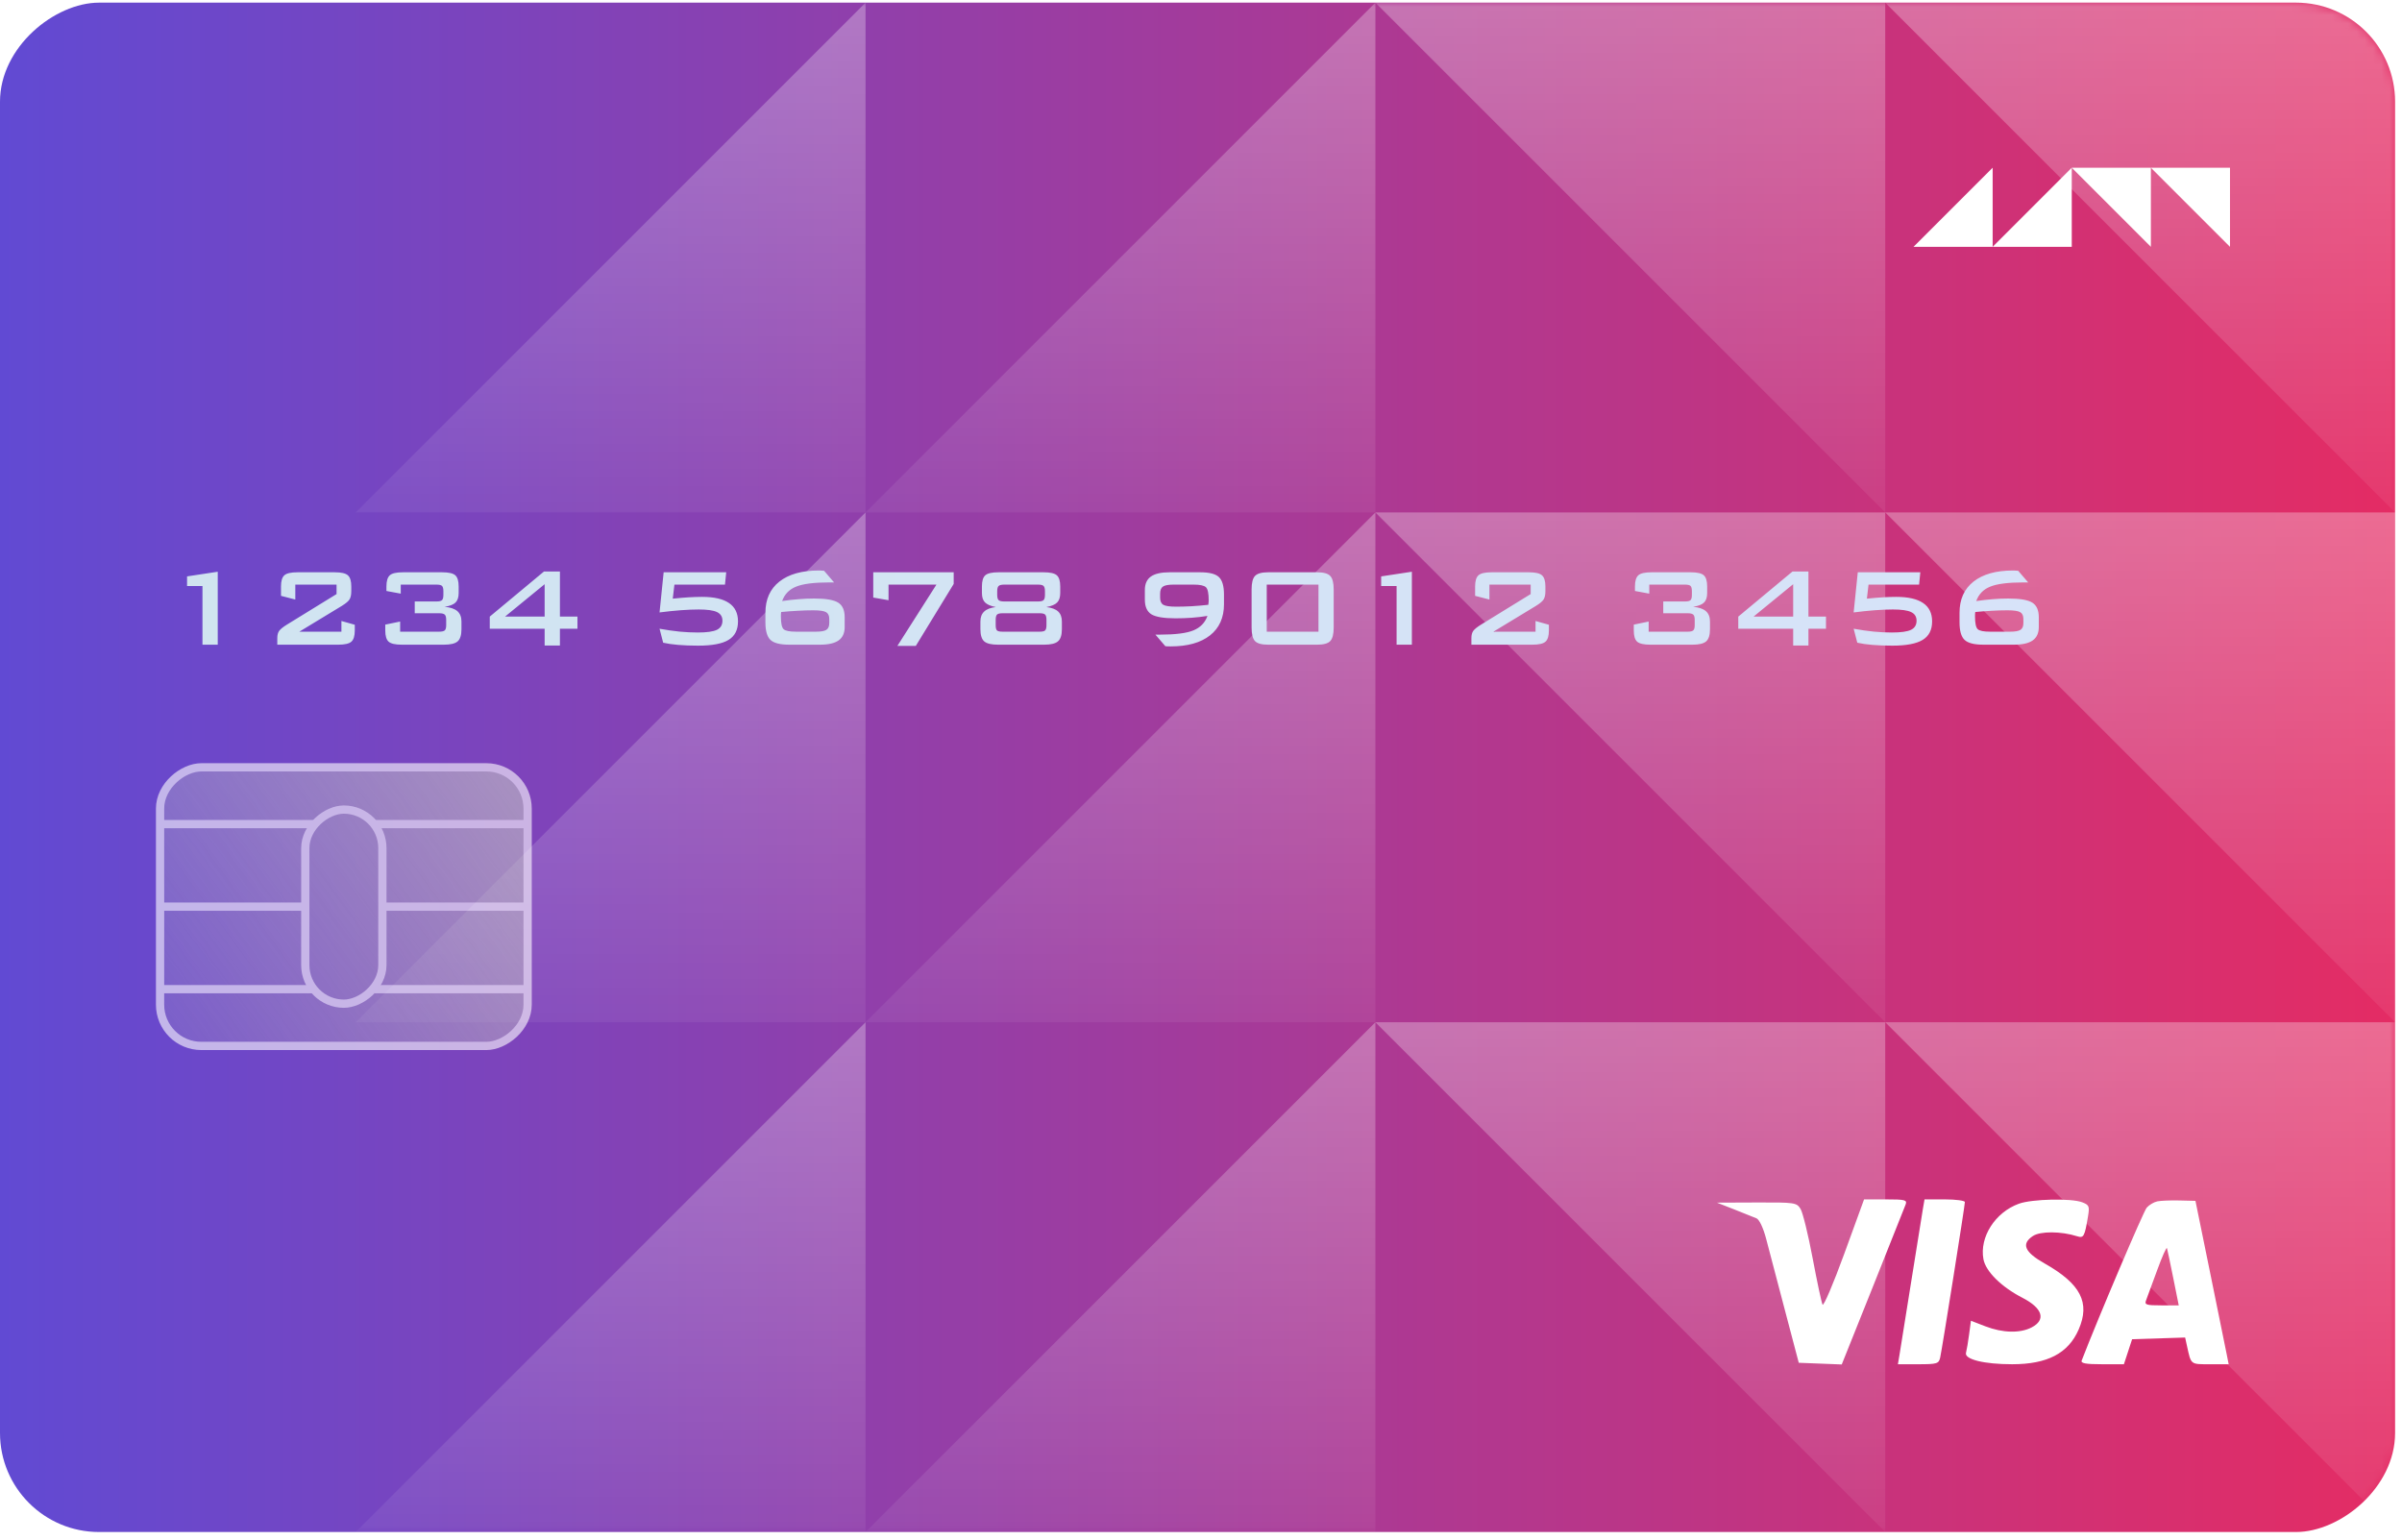<svg width="290" height="186" viewBox="0 0 291 186" fill="none" xmlns="http://www.w3.org/2000/svg">
<rect x="290.161" width="185.301" height="290.161" rx="12" transform="rotate(90 290.161 0)" fill="url(#paint0_linear_23_80)"/>
<path d="M166.627 61.767H228.394V123.534L166.627 61.767Z" fill="url(#paint1_linear_23_80)" fill-opacity="0.6"/>
<path d="M43.093 123.534H104.86V61.767L43.093 123.534Z" fill="url(#paint2_linear_23_80)" fill-opacity="0.6"/>
<path d="M228.394 61.767H290.161V123.534L228.394 61.767Z" fill="url(#paint3_linear_23_80)" fill-opacity="0.6"/>
<path d="M104.86 123.534H166.627V61.767L104.86 123.534Z" fill="url(#paint4_linear_23_80)" fill-opacity="0.6"/>
<mask id="mask0_23_80" style="mask-type:alpha" maskUnits="userSpaceOnUse" x="0" y="0" width="291" height="186">
<rect x="290.161" width="185.301" height="290.161" rx="12" transform="rotate(90 290.161 0)" fill="url(#paint5_linear_23_80)"/>
</mask>
<g mask="url(#mask0_23_80)">
<path d="M166.627 0H228.394V61.767L166.627 0Z" fill="url(#paint6_linear_23_80)" fill-opacity="0.6"/>
<path d="M43.093 61.767H104.86V0L43.093 61.767Z" fill="url(#paint7_linear_23_80)" fill-opacity="0.6"/>
<path d="M228.394 0H290.161V61.767L228.394 0Z" fill="url(#paint8_linear_23_80)" fill-opacity="0.6"/>
<path d="M104.86 61.767H166.627V0L104.86 61.767Z" fill="url(#paint9_linear_23_80)" fill-opacity="0.6"/>
<path d="M166.627 123.534H228.394V185.301L166.627 123.534Z" fill="url(#paint10_linear_23_80)" fill-opacity="0.6"/>
<path d="M43.093 185.301H104.86V123.534L43.093 185.301Z" fill="url(#paint11_linear_23_80)" fill-opacity="0.6"/>
<path d="M228.394 123.534H290.161V185.301L228.394 123.534Z" fill="url(#paint12_linear_23_80)" fill-opacity="0.6"/>
<path d="M104.86 185.301H166.627V123.534L104.86 185.301Z" fill="url(#paint13_linear_23_80)" fill-opacity="0.6"/>
</g>
<path fill-rule="evenodd" clip-rule="evenodd" d="M223.428 151.596C222.107 155.224 220.925 157.993 220.8 157.748C220.675 157.504 220.136 154.978 219.601 152.133C219.066 149.289 218.407 146.6 218.137 146.159C217.666 145.388 217.455 145.357 212.823 145.375L208 145.394L210.108 146.217C211.268 146.669 212.479 147.154 212.799 147.294C213.14 147.442 213.622 148.464 213.96 149.751C214.277 150.963 215.298 154.844 216.227 158.375L217.918 164.795L220.522 164.897L223.125 165L226.881 155.624C228.946 150.468 230.738 145.968 230.863 145.624C231.067 145.065 230.817 145 228.46 145H225.83L223.428 151.596ZM232.955 146.159C232.845 146.797 232.207 150.769 231.538 154.986C230.869 159.204 230.233 163.176 230.125 163.814L229.929 164.973H232.398C234.67 164.973 234.881 164.909 235.049 164.17C235.28 163.151 238.043 145.761 238.043 145.325C238.043 145.146 236.943 145 235.599 145H233.155L232.955 146.159ZM244.587 145.524C241.715 146.563 239.796 149.566 240.291 152.245C240.565 153.728 242.465 155.608 245.013 156.919C247.459 158.177 247.901 159.582 246.142 160.505C244.744 161.239 242.632 161.191 240.521 160.377L238.777 159.704L238.556 161.357C238.434 162.267 238.265 163.272 238.179 163.59C237.967 164.379 240.37 164.973 243.768 164.973C248.039 164.973 250.57 163.652 251.827 160.768C253.248 157.508 252.078 155.236 247.705 152.763C245.265 151.383 244.842 150.395 246.283 149.437C247.183 148.838 249.7 148.849 251.625 149.461C252.443 149.721 252.549 149.529 252.962 147.048C253.163 145.837 253.096 145.674 252.267 145.354C250.941 144.842 246.179 144.948 244.587 145.524ZM261.358 145.239C260.943 145.326 260.365 145.668 260.073 146.001C259.68 146.447 254.165 159.416 252.194 164.527C252.066 164.86 252.693 164.973 254.666 164.973H257.309L257.807 163.457L258.303 161.941L261.515 161.839L264.727 161.737L264.945 162.731C265.458 165.065 265.343 164.973 267.748 164.973H270L269.772 163.814C269.647 163.176 268.742 158.722 267.761 153.916L265.977 145.178L264.044 145.13C262.981 145.104 261.772 145.153 261.358 145.239ZM263.291 154.541L263.953 157.84H261.853C259.993 157.84 259.781 157.768 260 157.216C260.136 156.872 260.737 155.24 261.335 153.589C261.934 151.938 262.47 150.735 262.527 150.914C262.583 151.094 262.927 152.726 263.291 154.541Z" fill="white"/>
<g opacity="0.6">
<rect x="63.922" y="92.65" width="33.756" height="44.53" rx="5" transform="rotate(90 63.922 92.65)" fill="url(#paint14_linear_23_80)" stroke="white"/>
<rect x="46.326" y="97.769" width="23.519" height="9.338" rx="4.669" transform="rotate(90 46.326 97.769)" stroke="white"/>
<path d="M19.392 99.529H38.015" stroke="white"/>
<path d="M45.392 99.529H64.015" stroke="white"/>
<path d="M19.392 109.529H36.988" stroke="white"/>
<path d="M46.392 109.529H63.988" stroke="white"/>
<path d="M19.392 119.529H38.015" stroke="white"/>
<path d="M45.392 119.529H64.015" stroke="white"/>
</g>
<path d="M250.992 20H260.577V29.584L250.992 20Z" fill="white"/>
<path d="M231.824 29.584H241.408V20L231.824 29.584Z" fill="white"/>
<path d="M260.577 20H270.161V29.584L260.577 20Z" fill="white"/>
<path d="M241.408 29.584H250.992V20L241.408 29.584Z" fill="white"/>
<g filter="url(#filter0_i_23_80)">
<path d="M22.529 76.791L22.529 69.686L20.661 69.686V68.516L24.38 67.951L24.38 76.791H22.529ZM32.042 69.736C32.042 69.077 32.177 68.626 32.448 68.383C32.719 68.139 33.251 68.018 34.042 68.018L38.549 68.018C39.341 68.018 39.872 68.139 40.143 68.383C40.42 68.626 40.558 69.077 40.558 69.736V70.3C40.558 70.726 40.492 71.053 40.359 71.28C40.232 71.507 39.919 71.775 39.421 72.085L34.266 75.214L39.363 75.214L39.363 73.919L40.982 74.376V75.073C40.982 75.732 40.843 76.183 40.566 76.426C40.295 76.67 39.764 76.791 38.973 76.791L31.593 76.791L31.593 75.995C31.593 75.607 31.674 75.308 31.834 75.098C32 74.888 32.291 74.653 32.706 74.393L38.774 70.657V69.512L33.776 69.512V71.321L32.042 70.873V69.736ZM46.684 76.791C45.893 76.791 45.359 76.67 45.082 76.426C44.811 76.183 44.675 75.732 44.675 75.073V74.359L46.477 73.986L46.477 75.214H51.208C51.546 75.214 51.77 75.162 51.88 75.057C51.997 74.951 52.055 74.741 52.055 74.426V73.787C52.055 73.466 51.997 73.253 51.88 73.147C51.764 73.037 51.54 72.981 51.208 72.981H48.245V71.554H50.884C51.216 71.554 51.438 71.501 51.548 71.396C51.659 71.291 51.715 71.078 51.715 70.757V70.317C51.715 69.99 51.659 69.775 51.548 69.669C51.438 69.564 51.216 69.512 50.884 69.512H46.551V70.607L44.816 70.284V69.736C44.816 69.077 44.952 68.626 45.223 68.383C45.494 68.139 46.026 68.018 46.817 68.018H51.565C52.356 68.018 52.888 68.139 53.159 68.383C53.43 68.626 53.566 69.077 53.566 69.736V70.533C53.566 71.047 53.441 71.429 53.192 71.678C52.943 71.927 52.503 72.102 51.872 72.201C52.575 72.268 53.09 72.445 53.416 72.732C53.743 73.02 53.906 73.438 53.906 73.986V74.907C53.906 75.627 53.751 76.122 53.441 76.393C53.131 76.659 52.578 76.791 51.781 76.791H46.684ZM63.983 76.891V74.857L57.334 74.857V73.388L63.908 67.918H65.834L65.834 73.388H67.959V74.857H65.834V76.891H63.983ZM63.983 73.388L63.983 69.462L59.185 73.388L63.983 73.388ZM77.903 72.882L78.401 68.018H85.98L85.831 69.512H79.705L79.505 71.213C80.258 71.136 80.919 71.081 81.489 71.047C82.065 71.014 82.588 70.998 83.058 70.998C84.508 70.998 85.596 71.247 86.32 71.745C87.045 72.237 87.408 72.979 87.408 73.969C87.408 74.999 87.026 75.746 86.262 76.21C85.504 76.675 84.276 76.908 82.577 76.908C81.686 76.908 80.881 76.877 80.161 76.816C79.447 76.755 78.841 76.667 78.343 76.551L77.903 74.857C78.761 75.012 79.569 75.129 80.327 75.206C81.091 75.278 81.824 75.314 82.527 75.314C83.628 75.314 84.403 75.206 84.851 74.99C85.299 74.769 85.524 74.401 85.524 73.886C85.524 73.399 85.305 73.051 84.868 72.84C84.431 72.63 83.692 72.525 82.651 72.525C81.987 72.525 81.257 72.555 80.46 72.616C79.663 72.677 78.811 72.766 77.903 72.882ZM92.637 72.832C92.626 72.904 92.618 72.976 92.612 73.048C92.607 73.12 92.604 73.217 92.604 73.338C92.604 74.185 92.715 74.711 92.936 74.915C93.163 75.115 93.658 75.214 94.422 75.214L96.871 75.214C97.474 75.214 97.889 75.14 98.116 74.99C98.348 74.841 98.465 74.564 98.465 74.16V73.679C98.465 73.269 98.334 72.993 98.074 72.849C97.82 72.699 97.305 72.624 96.53 72.624C95.905 72.624 95.266 72.644 94.613 72.683C93.966 72.716 93.307 72.766 92.637 72.832ZM92.754 71.504C93.423 71.404 94.079 71.33 94.721 71.28C95.368 71.224 96.005 71.197 96.63 71.197C98.047 71.197 99.018 71.363 99.544 71.695C100.069 72.021 100.332 72.611 100.332 73.463V74.65C100.332 75.38 100.089 75.92 99.602 76.269C99.115 76.617 98.357 76.791 97.327 76.791L93.617 76.791C92.51 76.791 91.752 76.598 91.342 76.21C90.933 75.823 90.728 75.115 90.728 74.085V72.932C90.728 71.299 91.293 70.037 92.421 69.147C93.556 68.25 95.153 67.802 97.211 67.802C97.288 67.802 97.371 67.805 97.46 67.81C97.554 67.81 97.679 67.818 97.834 67.835L99.046 69.246H98.481C96.616 69.246 95.269 69.418 94.439 69.761C93.609 70.098 93.047 70.679 92.754 71.504ZM106.715 76.941L111.447 69.512H105.645V71.404L103.794 71.081V68.018L113.539 68.018V69.429L108.948 76.941H106.715ZM124.438 68.018C125.229 68.018 125.76 68.139 126.031 68.383C126.308 68.626 126.446 69.077 126.446 69.736V70.533C126.446 71.042 126.322 71.424 126.073 71.678C125.824 71.933 125.387 72.118 124.761 72.234C125.409 72.306 125.885 72.483 126.189 72.766C126.493 73.048 126.646 73.455 126.646 73.986V74.907C126.646 75.621 126.488 76.114 126.172 76.385C125.863 76.656 125.306 76.791 124.504 76.791L118.901 76.791C118.104 76.791 117.551 76.659 117.241 76.393C116.931 76.122 116.776 75.627 116.776 74.907V73.986C116.776 73.46 116.928 73.056 117.233 72.774C117.537 72.486 118.007 72.306 118.644 72.234C118.024 72.113 117.587 71.924 117.332 71.67C117.083 71.415 116.959 71.036 116.959 70.533V69.736C116.959 69.077 117.094 68.626 117.365 68.383C117.642 68.139 118.176 68.018 118.967 68.018L124.438 68.018ZM123.757 69.512L119.665 69.512C119.327 69.512 119.1 69.567 118.984 69.678C118.868 69.783 118.81 69.996 118.81 70.317V70.757C118.81 71.072 118.868 71.285 118.984 71.396C119.1 71.501 119.327 71.554 119.665 71.554L123.757 71.554C124.089 71.554 124.31 71.501 124.421 71.396C124.537 71.291 124.595 71.078 124.595 70.757V70.317C124.595 69.99 124.537 69.775 124.421 69.669C124.31 69.564 124.089 69.512 123.757 69.512ZM123.948 72.981L119.457 72.981C119.125 72.981 118.904 73.034 118.793 73.139C118.682 73.244 118.627 73.46 118.627 73.787V74.426C118.627 74.747 118.68 74.96 118.785 75.065C118.89 75.165 119.114 75.214 119.457 75.214L123.948 75.214C124.285 75.214 124.507 75.165 124.612 75.065C124.723 74.96 124.778 74.747 124.778 74.426V73.787C124.778 73.46 124.723 73.244 124.612 73.139C124.501 73.034 124.28 72.981 123.948 72.981ZM144.285 73.305C143.654 73.405 143.015 73.48 142.367 73.529C141.72 73.574 141.067 73.596 140.408 73.596C138.992 73.596 138.018 73.433 137.486 73.106C136.961 72.774 136.698 72.185 136.698 71.338V70.159C136.698 69.429 136.939 68.889 137.42 68.54C137.907 68.192 138.665 68.018 139.694 68.018H143.397C144.503 68.018 145.262 68.211 145.671 68.599C146.081 68.986 146.285 69.694 146.285 70.724L146.285 71.877C146.285 73.51 145.721 74.772 144.592 75.663C143.463 76.553 141.869 76.999 139.811 76.999C139.639 76.999 139.509 76.996 139.421 76.991C139.338 76.991 139.257 76.985 139.18 76.974L137.976 75.571H138.532C140.403 75.571 141.753 75.4 142.583 75.057C143.419 74.713 143.986 74.13 144.285 73.305ZM144.384 71.96C144.401 71.861 144.412 71.767 144.418 71.678C144.429 71.584 144.434 71.504 144.434 71.438C144.434 70.574 144.321 70.037 144.094 69.827C143.867 69.617 143.369 69.512 142.6 69.512H140.168C139.553 69.512 139.13 69.589 138.898 69.744C138.665 69.899 138.549 70.187 138.549 70.607V71.097C138.549 71.523 138.679 71.811 138.939 71.96C139.199 72.11 139.722 72.185 140.508 72.185C141.061 72.185 141.665 72.168 142.318 72.135C142.976 72.096 143.665 72.038 144.384 71.96ZM151.465 75.214L157.732 75.214L157.732 69.512L151.465 69.512L151.465 75.214ZM149.63 70.093C149.63 69.29 149.769 68.745 150.046 68.457C150.328 68.164 150.856 68.018 151.631 68.018L157.566 68.018C158.346 68.018 158.875 68.164 159.151 68.457C159.434 68.745 159.575 69.29 159.575 70.093L159.575 74.716C159.575 75.519 159.434 76.067 159.151 76.36C158.875 76.648 158.346 76.791 157.566 76.791L151.631 76.791C150.856 76.791 150.328 76.648 150.046 76.36C149.769 76.067 149.63 75.519 149.63 74.716L149.63 70.093ZM167.195 76.791L167.195 69.686H165.327V68.516L169.046 67.951L169.046 76.791H167.195ZM176.708 69.736C176.708 69.077 176.843 68.626 177.114 68.383C177.386 68.139 177.917 68.018 178.708 68.018H183.215C184.007 68.018 184.538 68.139 184.809 68.383C185.086 68.626 185.224 69.077 185.224 69.736V70.3C185.224 70.726 185.158 71.053 185.025 71.28C184.898 71.507 184.585 71.775 184.087 72.085L178.932 75.214H184.029V73.919L185.648 74.376V75.073C185.648 75.732 185.509 76.183 185.233 76.426C184.961 76.67 184.43 76.791 183.639 76.791L176.259 76.791V75.995C176.259 75.607 176.34 75.308 176.5 75.098C176.666 74.888 176.957 74.653 177.372 74.393L183.44 70.657V69.512H178.443L178.443 71.321L176.708 70.873V69.736ZM197.941 76.791C197.15 76.791 196.616 76.67 196.339 76.426C196.068 76.183 195.932 75.732 195.932 75.073V74.359L197.734 73.986V75.214H202.465C202.803 75.214 203.027 75.162 203.137 75.057C203.254 74.951 203.312 74.741 203.312 74.426V73.787C203.312 73.466 203.254 73.253 203.137 73.147C203.021 73.037 202.797 72.981 202.465 72.981H199.502V71.554H202.141C202.473 71.554 202.695 71.501 202.805 71.396C202.916 71.291 202.971 71.078 202.971 70.757V70.317C202.971 69.99 202.916 69.775 202.805 69.669C202.695 69.564 202.473 69.512 202.141 69.512H197.808V70.607L196.073 70.284V69.736C196.073 69.077 196.209 68.626 196.48 68.383C196.751 68.139 197.283 68.018 198.074 68.018H202.822C203.613 68.018 204.144 68.139 204.416 68.383C204.687 68.626 204.822 69.077 204.822 69.736V70.533C204.822 71.047 204.698 71.429 204.449 71.678C204.2 71.927 203.76 72.102 203.129 72.201C203.832 72.268 204.346 72.445 204.673 72.732C204.999 73.02 205.163 73.438 205.163 73.986V74.907C205.163 75.627 205.008 76.122 204.698 76.393C204.388 76.659 203.835 76.791 203.038 76.791H197.941ZM215.24 76.891V74.857L208.591 74.857V73.388L215.165 67.918H217.091L217.091 73.388H219.216V74.857H217.091V76.891H215.24ZM215.24 73.388L215.24 69.462L210.442 73.388L215.24 73.388ZM222.569 72.882L223.068 68.018L230.646 68.018L230.497 69.512L224.371 69.512L224.172 71.213C224.924 71.136 225.585 71.081 226.155 71.047C226.731 71.014 227.254 70.998 227.724 70.998C229.174 70.998 230.262 71.247 230.986 71.745C231.711 72.237 232.074 72.979 232.074 73.969C232.074 74.999 231.692 75.746 230.928 76.21C230.17 76.675 228.942 76.908 227.243 76.908C226.352 76.908 225.547 76.877 224.827 76.816C224.113 76.755 223.507 76.667 223.009 76.551L222.569 74.857C223.427 75.012 224.235 75.129 224.993 75.206C225.757 75.278 226.49 75.314 227.193 75.314C228.294 75.314 229.069 75.206 229.517 74.99C229.965 74.769 230.19 74.401 230.19 73.886C230.19 73.399 229.971 73.051 229.534 72.84C229.097 72.63 228.358 72.525 227.318 72.525C226.653 72.525 225.923 72.555 225.126 72.616C224.329 72.677 223.477 72.766 222.569 72.882ZM237.303 72.832C237.292 72.904 237.284 72.976 237.278 73.048C237.273 73.12 237.27 73.217 237.27 73.338C237.27 74.185 237.381 74.711 237.602 74.915C237.829 75.115 238.324 75.214 239.088 75.214H241.537C242.14 75.214 242.555 75.14 242.782 74.99C243.014 74.841 243.13 74.564 243.13 74.16V73.679C243.13 73.269 243 72.993 242.74 72.849C242.486 72.699 241.971 72.624 241.196 72.624C240.571 72.624 239.932 72.644 239.279 72.683C238.631 72.716 237.973 72.766 237.303 72.832ZM237.42 71.504C238.089 71.404 238.745 71.33 239.387 71.28C240.034 71.224 240.671 71.197 241.296 71.197C242.713 71.197 243.684 71.363 244.21 71.695C244.735 72.021 244.998 72.611 244.998 73.463V74.65C244.998 75.38 244.755 75.92 244.268 76.269C243.781 76.617 243.023 76.791 241.993 76.791H238.283C237.176 76.791 236.418 76.598 236.008 76.21C235.599 75.823 235.394 75.115 235.394 74.085V72.932C235.394 71.299 235.959 70.037 237.088 69.147C238.222 68.25 239.818 67.802 241.877 67.802C241.955 67.802 242.038 67.805 242.126 67.81C242.22 67.81 242.345 67.818 242.5 67.835L243.712 69.246H243.147C241.282 69.246 239.935 69.418 239.105 69.761C238.275 70.098 237.713 70.679 237.42 71.504Z" fill="url(#paint15_linear_23_80)"/>
</g>
<defs>
<filter id="filter0_i_23_80" x="20.661" y="67.802" width="226.337" height="10.197" filterUnits="userSpaceOnUse" color-interpolation-filters="sRGB">
<feFlood flood-opacity="0" result="BackgroundImageFix"/>
<feBlend mode="normal" in="SourceGraphic" in2="BackgroundImageFix" result="shape"/>
<feColorMatrix in="SourceAlpha" type="matrix" values="0 0 0 0 0 0 0 0 0 0 0 0 0 0 0 0 0 0 127 0" result="hardAlpha"/>
<feOffset dx="2" dy="1"/>
<feGaussianBlur stdDeviation="1"/>
<feComposite in2="hardAlpha" operator="arithmetic" k2="-1" k3="1"/>
<feColorMatrix type="matrix" values="0 0 0 0 0 0 0 0 0 0 0 0 0 0 0 0 0 0 0.15 0"/>
<feBlend mode="normal" in2="shape" result="effect1_innerShadow_23_80"/>
</filter>
<linearGradient id="paint0_linear_23_80" x1="382.811" y1="0" x2="382.811" y2="290.161" gradientUnits="userSpaceOnUse">
<stop stop-color="#E42C64"/>
<stop offset="1" stop-color="#614AD3"/>
</linearGradient>
<linearGradient id="paint1_linear_23_80" x1="166.627" y1="61.767" x2="166.627" y2="123.534" gradientUnits="userSpaceOnUse">
<stop stop-color="white" stop-opacity="0.5"/>
<stop offset="1" stop-color="white" stop-opacity="0.1"/>
</linearGradient>
<linearGradient id="paint2_linear_23_80" x1="166.627" y1="61.767" x2="166.627" y2="123.534" gradientUnits="userSpaceOnUse">
<stop stop-color="white" stop-opacity="0.5"/>
<stop offset="1" stop-color="white" stop-opacity="0.1"/>
</linearGradient>
<linearGradient id="paint3_linear_23_80" x1="166.627" y1="61.767" x2="166.627" y2="123.534" gradientUnits="userSpaceOnUse">
<stop stop-color="white" stop-opacity="0.5"/>
<stop offset="1" stop-color="white" stop-opacity="0.1"/>
</linearGradient>
<linearGradient id="paint4_linear_23_80" x1="166.627" y1="61.767" x2="166.627" y2="123.534" gradientUnits="userSpaceOnUse">
<stop stop-color="white" stop-opacity="0.5"/>
<stop offset="1" stop-color="white" stop-opacity="0.1"/>
</linearGradient>
<linearGradient id="paint5_linear_23_80" x1="382.812" y1="0" x2="382.812" y2="290.161" gradientUnits="userSpaceOnUse">
<stop stop-color="#E42C64"/>
<stop offset="1" stop-color="#614AD3"/>
</linearGradient>
<linearGradient id="paint6_linear_23_80" x1="166.627" y1="0" x2="166.627" y2="61.767" gradientUnits="userSpaceOnUse">
<stop stop-color="white" stop-opacity="0.5"/>
<stop offset="1" stop-color="white" stop-opacity="0.1"/>
</linearGradient>
<linearGradient id="paint7_linear_23_80" x1="166.627" y1="0" x2="166.627" y2="61.767" gradientUnits="userSpaceOnUse">
<stop stop-color="white" stop-opacity="0.5"/>
<stop offset="1" stop-color="white" stop-opacity="0.1"/>
</linearGradient>
<linearGradient id="paint8_linear_23_80" x1="166.627" y1="0" x2="166.627" y2="61.767" gradientUnits="userSpaceOnUse">
<stop stop-color="white" stop-opacity="0.5"/>
<stop offset="1" stop-color="white" stop-opacity="0.1"/>
</linearGradient>
<linearGradient id="paint9_linear_23_80" x1="166.627" y1="0" x2="166.627" y2="61.767" gradientUnits="userSpaceOnUse">
<stop stop-color="white" stop-opacity="0.5"/>
<stop offset="1" stop-color="white" stop-opacity="0.1"/>
</linearGradient>
<linearGradient id="paint10_linear_23_80" x1="166.627" y1="123.534" x2="166.627" y2="185.301" gradientUnits="userSpaceOnUse">
<stop stop-color="white" stop-opacity="0.5"/>
<stop offset="1" stop-color="white" stop-opacity="0.1"/>
</linearGradient>
<linearGradient id="paint11_linear_23_80" x1="166.627" y1="123.534" x2="166.627" y2="185.301" gradientUnits="userSpaceOnUse">
<stop stop-color="white" stop-opacity="0.5"/>
<stop offset="1" stop-color="white" stop-opacity="0.1"/>
</linearGradient>
<linearGradient id="paint12_linear_23_80" x1="166.627" y1="123.534" x2="166.627" y2="185.301" gradientUnits="userSpaceOnUse">
<stop stop-color="white" stop-opacity="0.5"/>
<stop offset="1" stop-color="white" stop-opacity="0.1"/>
</linearGradient>
<linearGradient id="paint13_linear_23_80" x1="166.627" y1="123.534" x2="166.627" y2="185.301" gradientUnits="userSpaceOnUse">
<stop stop-color="white" stop-opacity="0.5"/>
<stop offset="1" stop-color="white" stop-opacity="0.1"/>
</linearGradient>
<linearGradient id="paint14_linear_23_80" x1="65.22" y1="94.397" x2="96.299" y2="136.922" gradientUnits="userSpaceOnUse">
<stop stop-color="#C4C4C4"/>
<stop offset="1" stop-color="#C4C4C4" stop-opacity="0.3"/>
</linearGradient>
<linearGradient id="paint15_linear_23_80" x1="16.511" y1="80.791" x2="247.511" y2="80.791" gradientUnits="userSpaceOnUse">
<stop stop-color="#D0E4F0"/>
<stop offset="1" stop-color="#D7E3F9"/>
</linearGradient>
</defs>
</svg>
